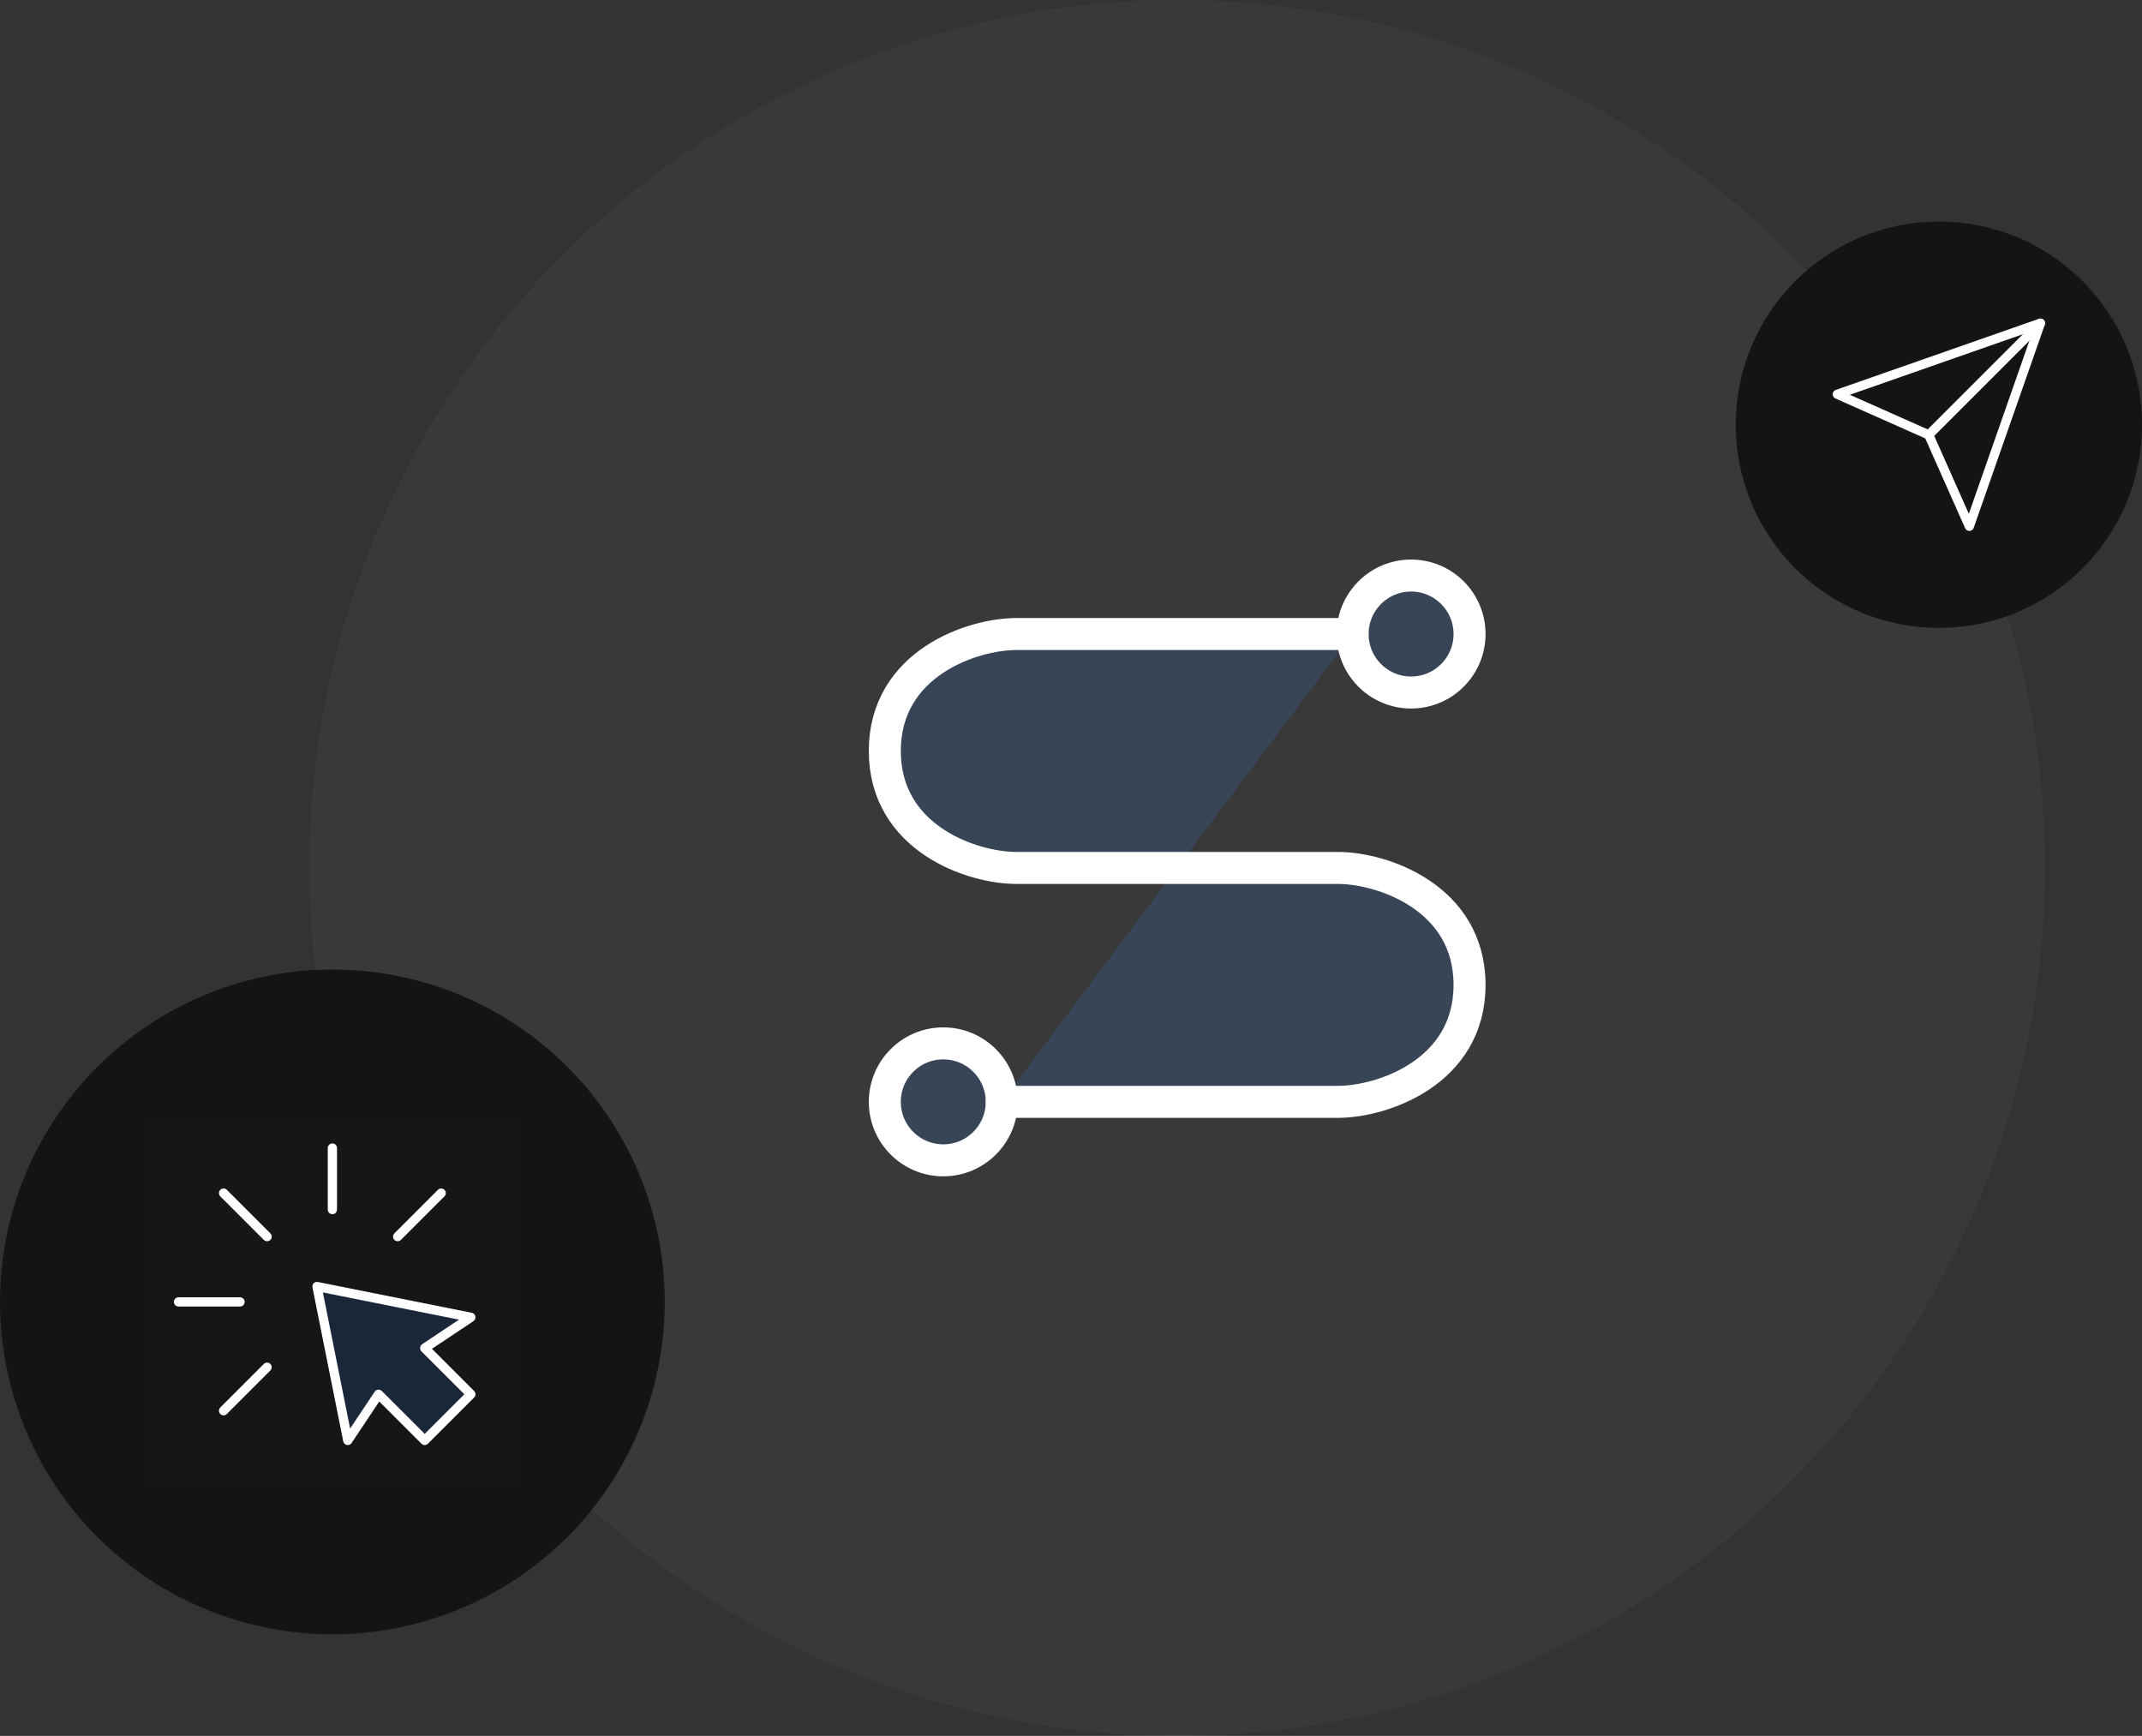 <svg width="464" height="376" viewBox="0 0 464 376" fill="none" xmlns="http://www.w3.org/2000/svg">
<rect x="0" y="0" width="464" height="376" fill="#333333" stroke="none"/>
<circle cx="255" cy="188" r="188" fill="#D9D9D9" fill-opacity="0.04"/>
<circle cx="420" cy="92" r="44" fill="#141414"/>
<circle cx="72" cy="282" r="72" fill="#141414"/>
<path d="M32 242H112V322H32V242Z" fill="white" fill-opacity="0.01"/>
<path d="M72 248.667V262" stroke="white" stroke-width="2" stroke-linecap="round" stroke-linejoin="round"/>
<path fill-rule="evenodd" clip-rule="evenodd" d="M68.667 278.667L102 285.333L92 292L102 302L92 312L82 302L75.334 312L68.667 278.667Z" fill="#2F88FF" fill-opacity="0.15" stroke="white" stroke-width="2" stroke-linecap="round" stroke-linejoin="round"/>
<path d="M95.57 258.43L86.142 267.858" stroke="white" stroke-width="2" stroke-linecap="round" stroke-linejoin="round"/>
<path d="M48.43 305.571L57.858 296.142" stroke="white" stroke-width="2" stroke-linecap="round" stroke-linejoin="round"/>
<path d="M38.667 282H52" stroke="white" stroke-width="2" stroke-linecap="round" stroke-linejoin="round"/>
<path d="M48.43 258.43L57.858 267.858" stroke="white" stroke-width="2" stroke-linecap="round" stroke-linejoin="round"/>
<path d="M292.999 137.333H220.166C210.666 137.333 191.666 143.666 191.666 162.666C191.666 181.666 210.666 187.999 220.166 187.999H289.833C299.333 187.999 318.333 194.333 318.333 213.333C318.333 232.333 299.333 238.666 289.833 238.666H216.999" fill="#2F88FF" fill-opacity="0.15"/>
<path d="M292.999 137.333H220.166C210.666 137.333 191.666 143.666 191.666 162.666C191.666 181.666 210.666 187.999 220.166 187.999H289.833C299.333 187.999 318.333 194.333 318.333 213.333C318.333 232.333 299.333 238.666 289.833 238.666H216.999" stroke="white" stroke-width="6.932" stroke-linecap="round" stroke-linejoin="round"/>
<path d="M305.667 150C312.662 150 318.333 144.329 318.333 137.334C318.333 130.338 312.662 124.667 305.667 124.667C298.671 124.667 293 130.338 293 137.334C293 144.329 298.671 150 305.667 150Z" fill="#2F88FF" fill-opacity="0.15" stroke="white" stroke-width="6.932" stroke-linejoin="round"/>
<path d="M204.333 251.333C211.328 251.333 216.999 245.662 216.999 238.667C216.999 231.671 211.328 226 204.333 226C197.337 226 191.666 231.671 191.666 238.667C191.666 245.662 197.337 251.333 204.333 251.333Z" fill="#2F88FF" fill-opacity="0.15" stroke="white" stroke-width="6.932" stroke-linejoin="round"/>
<path d="M441.999 70L426.599 113.999L417.8 94.2L398 85.4L441.999 70Z" stroke="white" stroke-width="2" stroke-linejoin="round"/>
<path d="M442 70L417.8 94.2" stroke="white" stroke-width="2" stroke-linecap="round" stroke-linejoin="round"/>
</svg>
